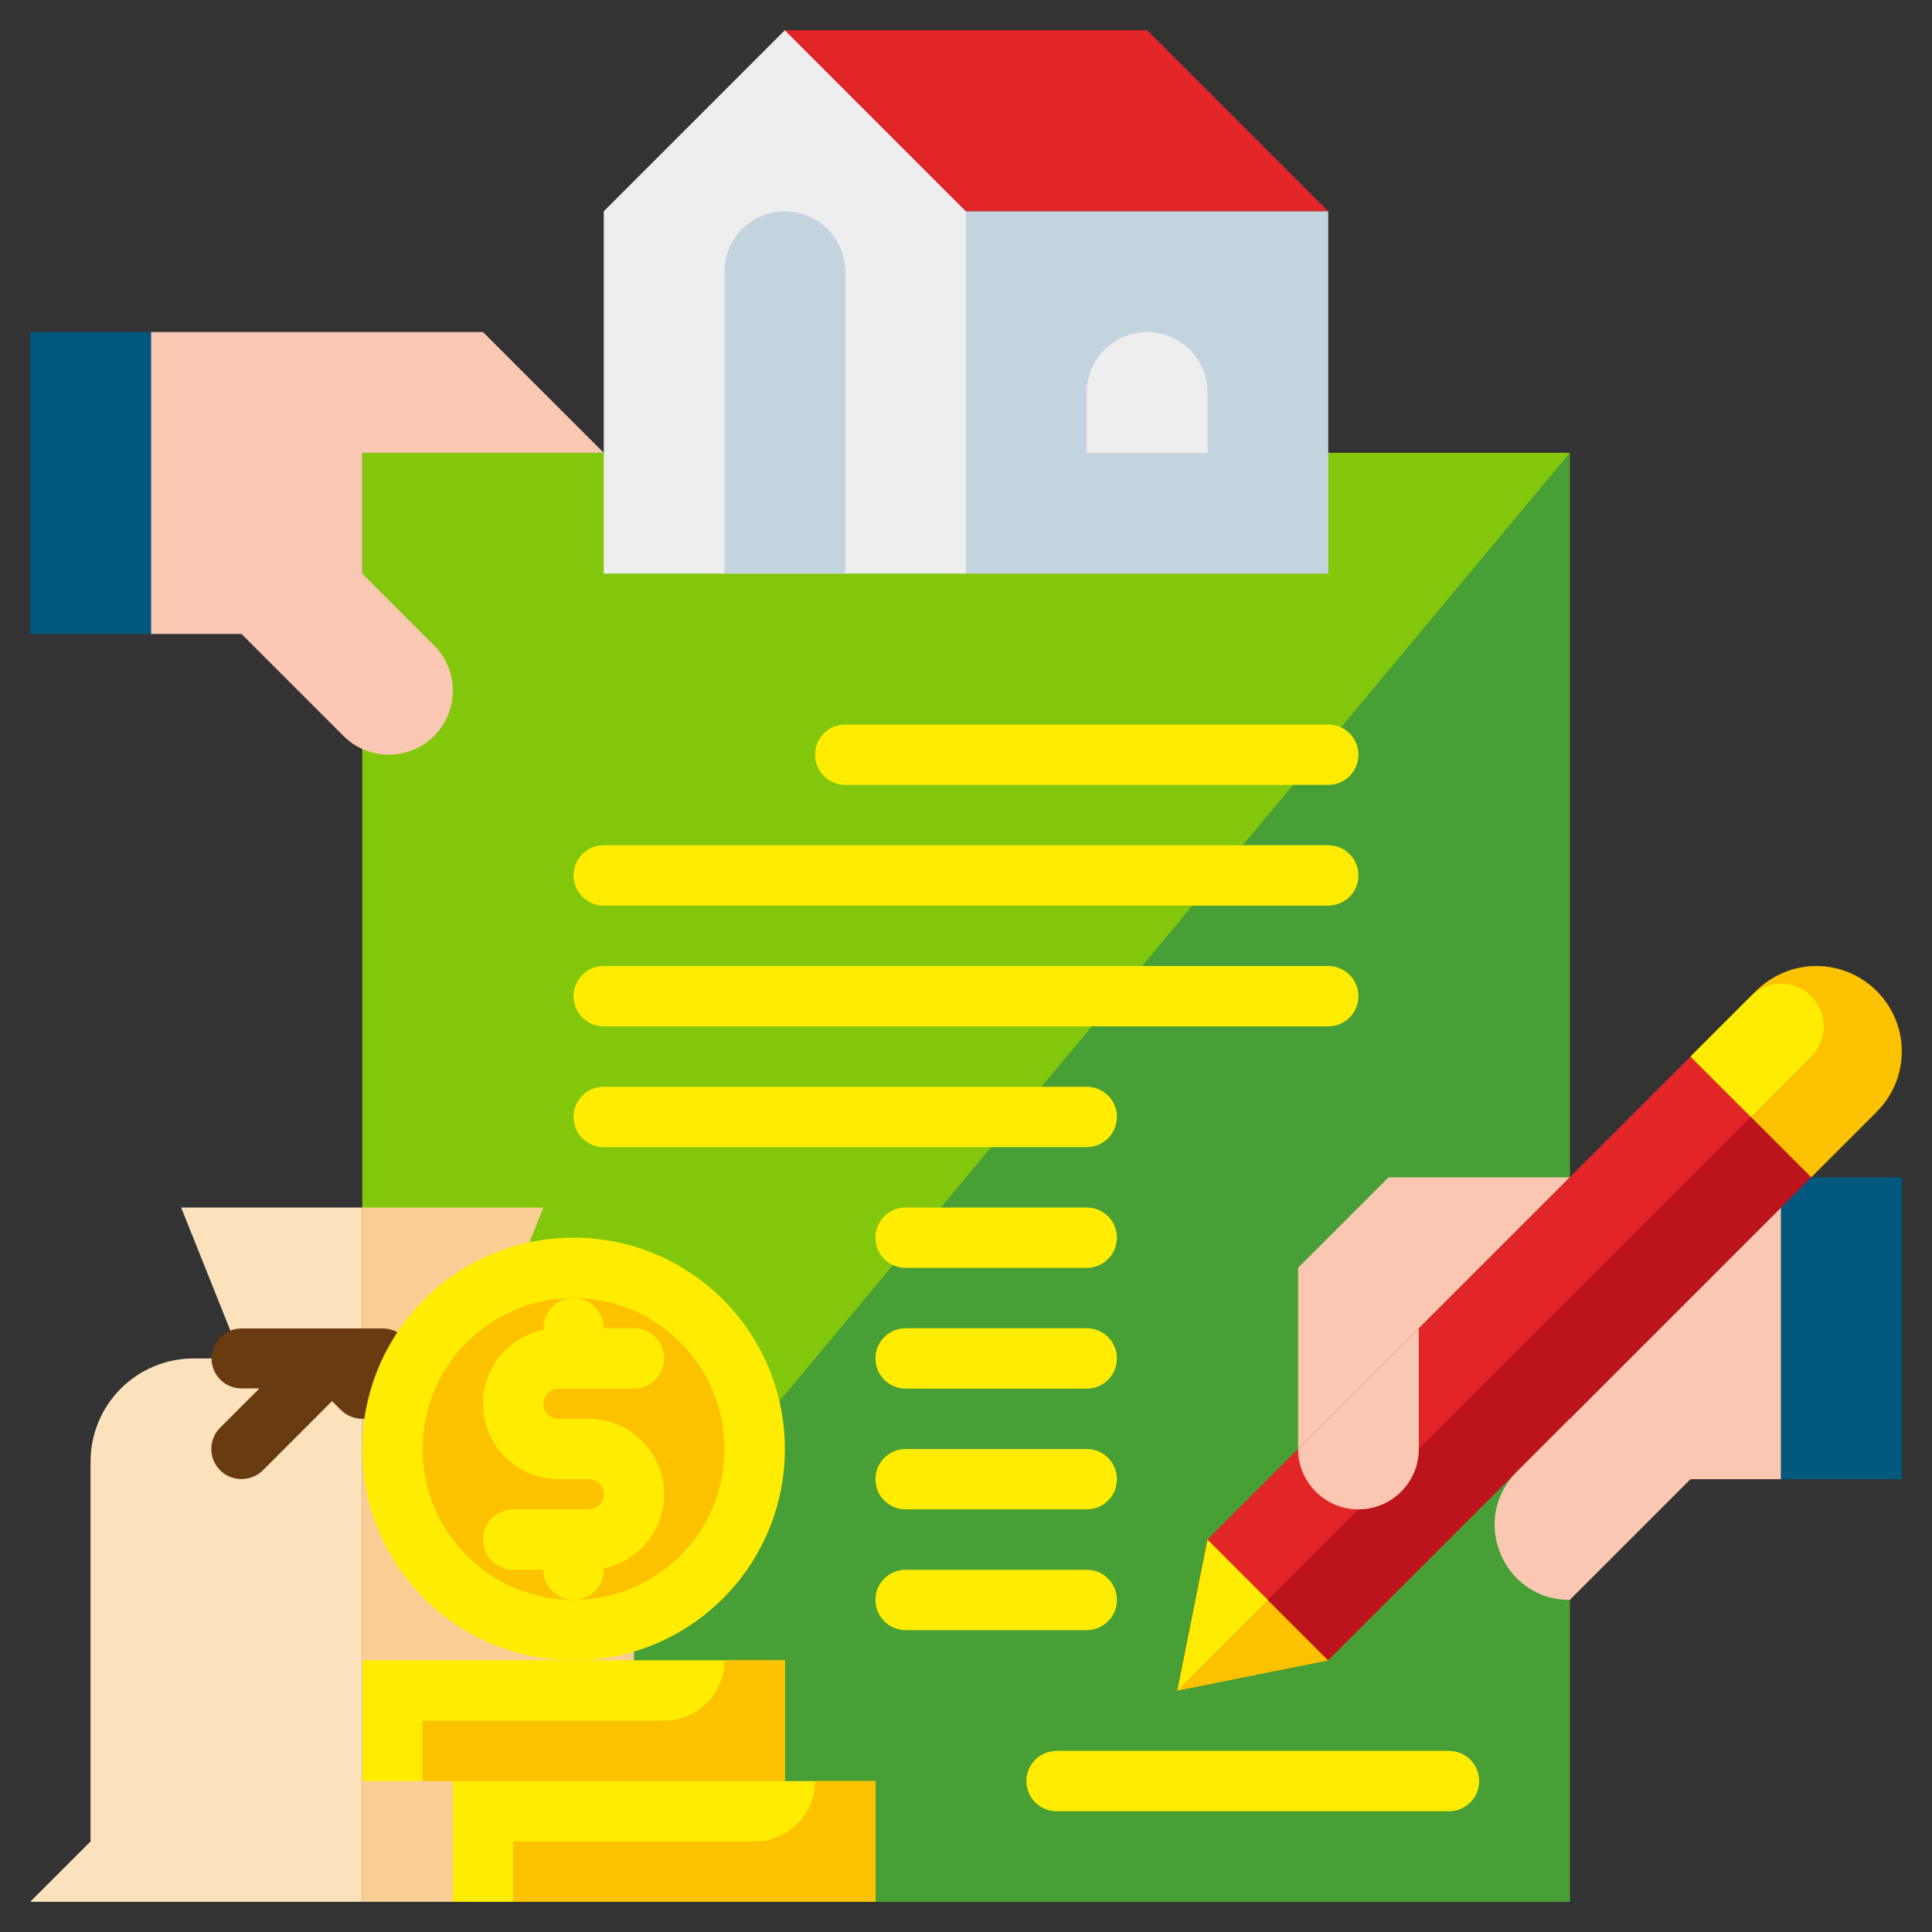 <svg id="flat" enable-background="new 0 0 512 512" height="512" viewBox="0 0 512 512" width="512" xmlns="http://www.w3.org/2000/svg"><rect x="0" y="0" width="512" height="512" fill="#333333" stroke="none"/><path d="m96 120h320v384h-320z" fill="#83c70c"/><path d="m416 504h-320l320-384z" fill="#479f35"/><path d="m96 320v184h-88l16-16v-100.72c0-7.2 2.88-14.16 8-19.28s12.08-8 19.28-8h12.72l-16-40z" fill="#fbe2bc"/><path d="m96 320v184h88l-16-16v-100.72c0-7.2-2.88-14.16-8-19.28s-12.08-8-19.28-8h-12.72l16-40z" fill="#f9ce95"/><g fill="#ffec00"><path d="m352 272h-192c-4.418 0-8-3.582-8-8s3.582-8 8-8h192c4.418 0 8 3.582 8 8s-3.582 8-8 8z"/><path d="m352 240h-192c-4.418 0-8-3.582-8-8s3.582-8 8-8h192c4.418 0 8 3.582 8 8s-3.582 8-8 8z"/><path d="m352 208h-128c-4.418 0-8-3.582-8-8s3.582-8 8-8h128c4.418 0 8 3.582 8 8s-3.582 8-8 8z"/><path d="m288 304h-128c-4.418 0-8-3.582-8-8s3.582-8 8-8h128c4.418 0 8 3.582 8 8s-3.582 8-8 8z"/><path d="m288 400h-48c-4.418 0-8-3.582-8-8s3.582-8 8-8h48c4.418 0 8 3.582 8 8s-3.582 8-8 8z"/><path d="m288 368h-48c-4.418 0-8-3.582-8-8s3.582-8 8-8h48c4.418 0 8 3.582 8 8s-3.582 8-8 8z"/><path d="m288 336h-48c-4.418 0-8-3.582-8-8s3.582-8 8-8h48c4.418 0 8 3.582 8 8s-3.582 8-8 8z"/><path d="m288 432h-48c-4.418 0-8-3.582-8-8s3.582-8 8-8h48c4.418 0 8 3.582 8 8s-3.582 8-8 8z"/></g><path d="m115.04 171.04c3.2 3.2 4.96 7.52 4.96 12 0 4.64-1.92 8.96-4.96 12s-7.36 4.96-12 4.96c-2.48 0-4.88-.56-7.04-1.52-1.84-.8-3.52-2-4.96-3.44l-27.04-27.04h-24v-80h88l32 32h-64v32z" fill="#fac8b2"/><path d="m8 88h32v80h-32z" fill="#00587e" transform="matrix(-1 0 0 -1 48 256)"/><path d="m416 312-72 72v-48l24-24z" fill="#fac8b2"/><path d="m472 320v72h-24l-32 32-0-0c-13.255-13.255-13.255-34.745 0-48z" fill="#fac8b2"/><path d="m480 312-128 128-40 8 8-40 128-128z" fill="#e22526"/><path d="m504 278.64c0 6-2.4 11.76-6.64 16l-17.36 17.36-32-32 17.36-17.36c4.24-4.24 10-6.64 16-6.64 6.24 0 11.92 2.56 16 6.64 4.08 4.08 6.64 9.76 6.64 16z" fill="#fcc200"/><path d="m320 408 32 32-40 8z" fill="#ffec00"/><path d="m504 312v80h-32v-72l8-8z" fill="#00587e"/><path d="m256 56v96h-96v-96l48-48 30.24 30.24z" fill="#efeeef"/><path d="m352 56h-96l-17.76-17.76-30.24-30.24h96z" fill="#e22526"/><path d="m256 56h96v96h-96z" fill="#c4d4de"/><path d="m304 88h-0c-8.837 0-16 7.163-16 16v16h32v-16c0-8.837-7.163-16-16-16z" fill="#efeeef"/><path d="m192 152h32v-80c0-8.837-7.163-16-16-16h-0c-8.837 0-16 7.163-16 16z" fill="#c4d4de"/><path d="m384 480h-104c-4.418 0-8-3.582-8-8s3.582-8 8-8h104c4.418 0 8 3.582 8 8s-3.582 8-8 8z" fill="#ffec00"/><path d="m96 440h112v32h-112z" fill="#ffec00"/><path d="m120 472h112v32h-112z" fill="#ffec00"/><path d="m109.383 360c0-4.387-3.556-7.943-7.943-7.943h-37.44c-4.387 0-7.943 3.557-7.943 7.943s3.556 7.943 7.943 7.943h4.743l-10.399 10.399c-3.125 3.125-3.125 8.189-0 11.314 3.056 3.057 8.227 3.085 11.313 0l18.343-18.344 2.343 2.344c3.124 3.123 8.189 3.123 11.313 0 1.684-1.684 2.452-3.931 2.321-6.135 3.141-1.06 5.406-4.023 5.406-7.522z" fill="#683b11"/><path d="m192 440v0c0 8.837-7.163 16-16 16h-64v16h96v-32z" fill="#fcc200"/><path d="m216 472v0c0 8.837-7.163 16-16 16h-64v16h96v-32z" fill="#fcc200"/><circle cx="152" cy="384" fill="#ffec00" r="56"/><circle cx="152" cy="384" fill="#fcc200" r="40"/><path d="m156 376h-8c-2.206 0-4-1.794-4-4s1.794-4 4-4h20c4.418 0 8-3.582 8-8s-3.582-8-8-8h-8c0-4.418-3.582-8-8-8s-8 3.582-8 8v.403c-9.118 1.858-16 9.939-16 19.597 0 11.028 8.972 20 20 20h8c2.206 0 4 1.794 4 4s-1.794 4-4 4h-20c-4.418 0-8 3.582-8 8s3.582 8 8 8h8c0 4.418 3.582 8 8 8s8-3.582 8-8v-.403c9.118-1.858 16-9.939 16-19.597 0-11.028-8.972-20-20-20z" fill="#ffec00"/><path d="m312 448 24-24 16 16z" fill="#fcc200"/><path d="m317.49 356.686h181.019v22.627h-181.019z" fill="#bc131c" transform="matrix(.707 -.707 .707 .707 -140.715 396.284)"/><path d="m376 352v32c0 8.837-7.163 16-16 16h-0c-8.837 0-16-7.163-16-16v-0z" fill="#fac8b2"/><path d="m416 424h-0c-17.713 0-26.584-21.416-14.059-33.941l14.059-14.059z" fill="#fac8b2"/><path d="m464 296 16-16c4.418-4.418 4.418-11.582 0-16-4.418-4.418-11.582-4.418-16 0l-16 16z" fill="#ffec00"/></svg>